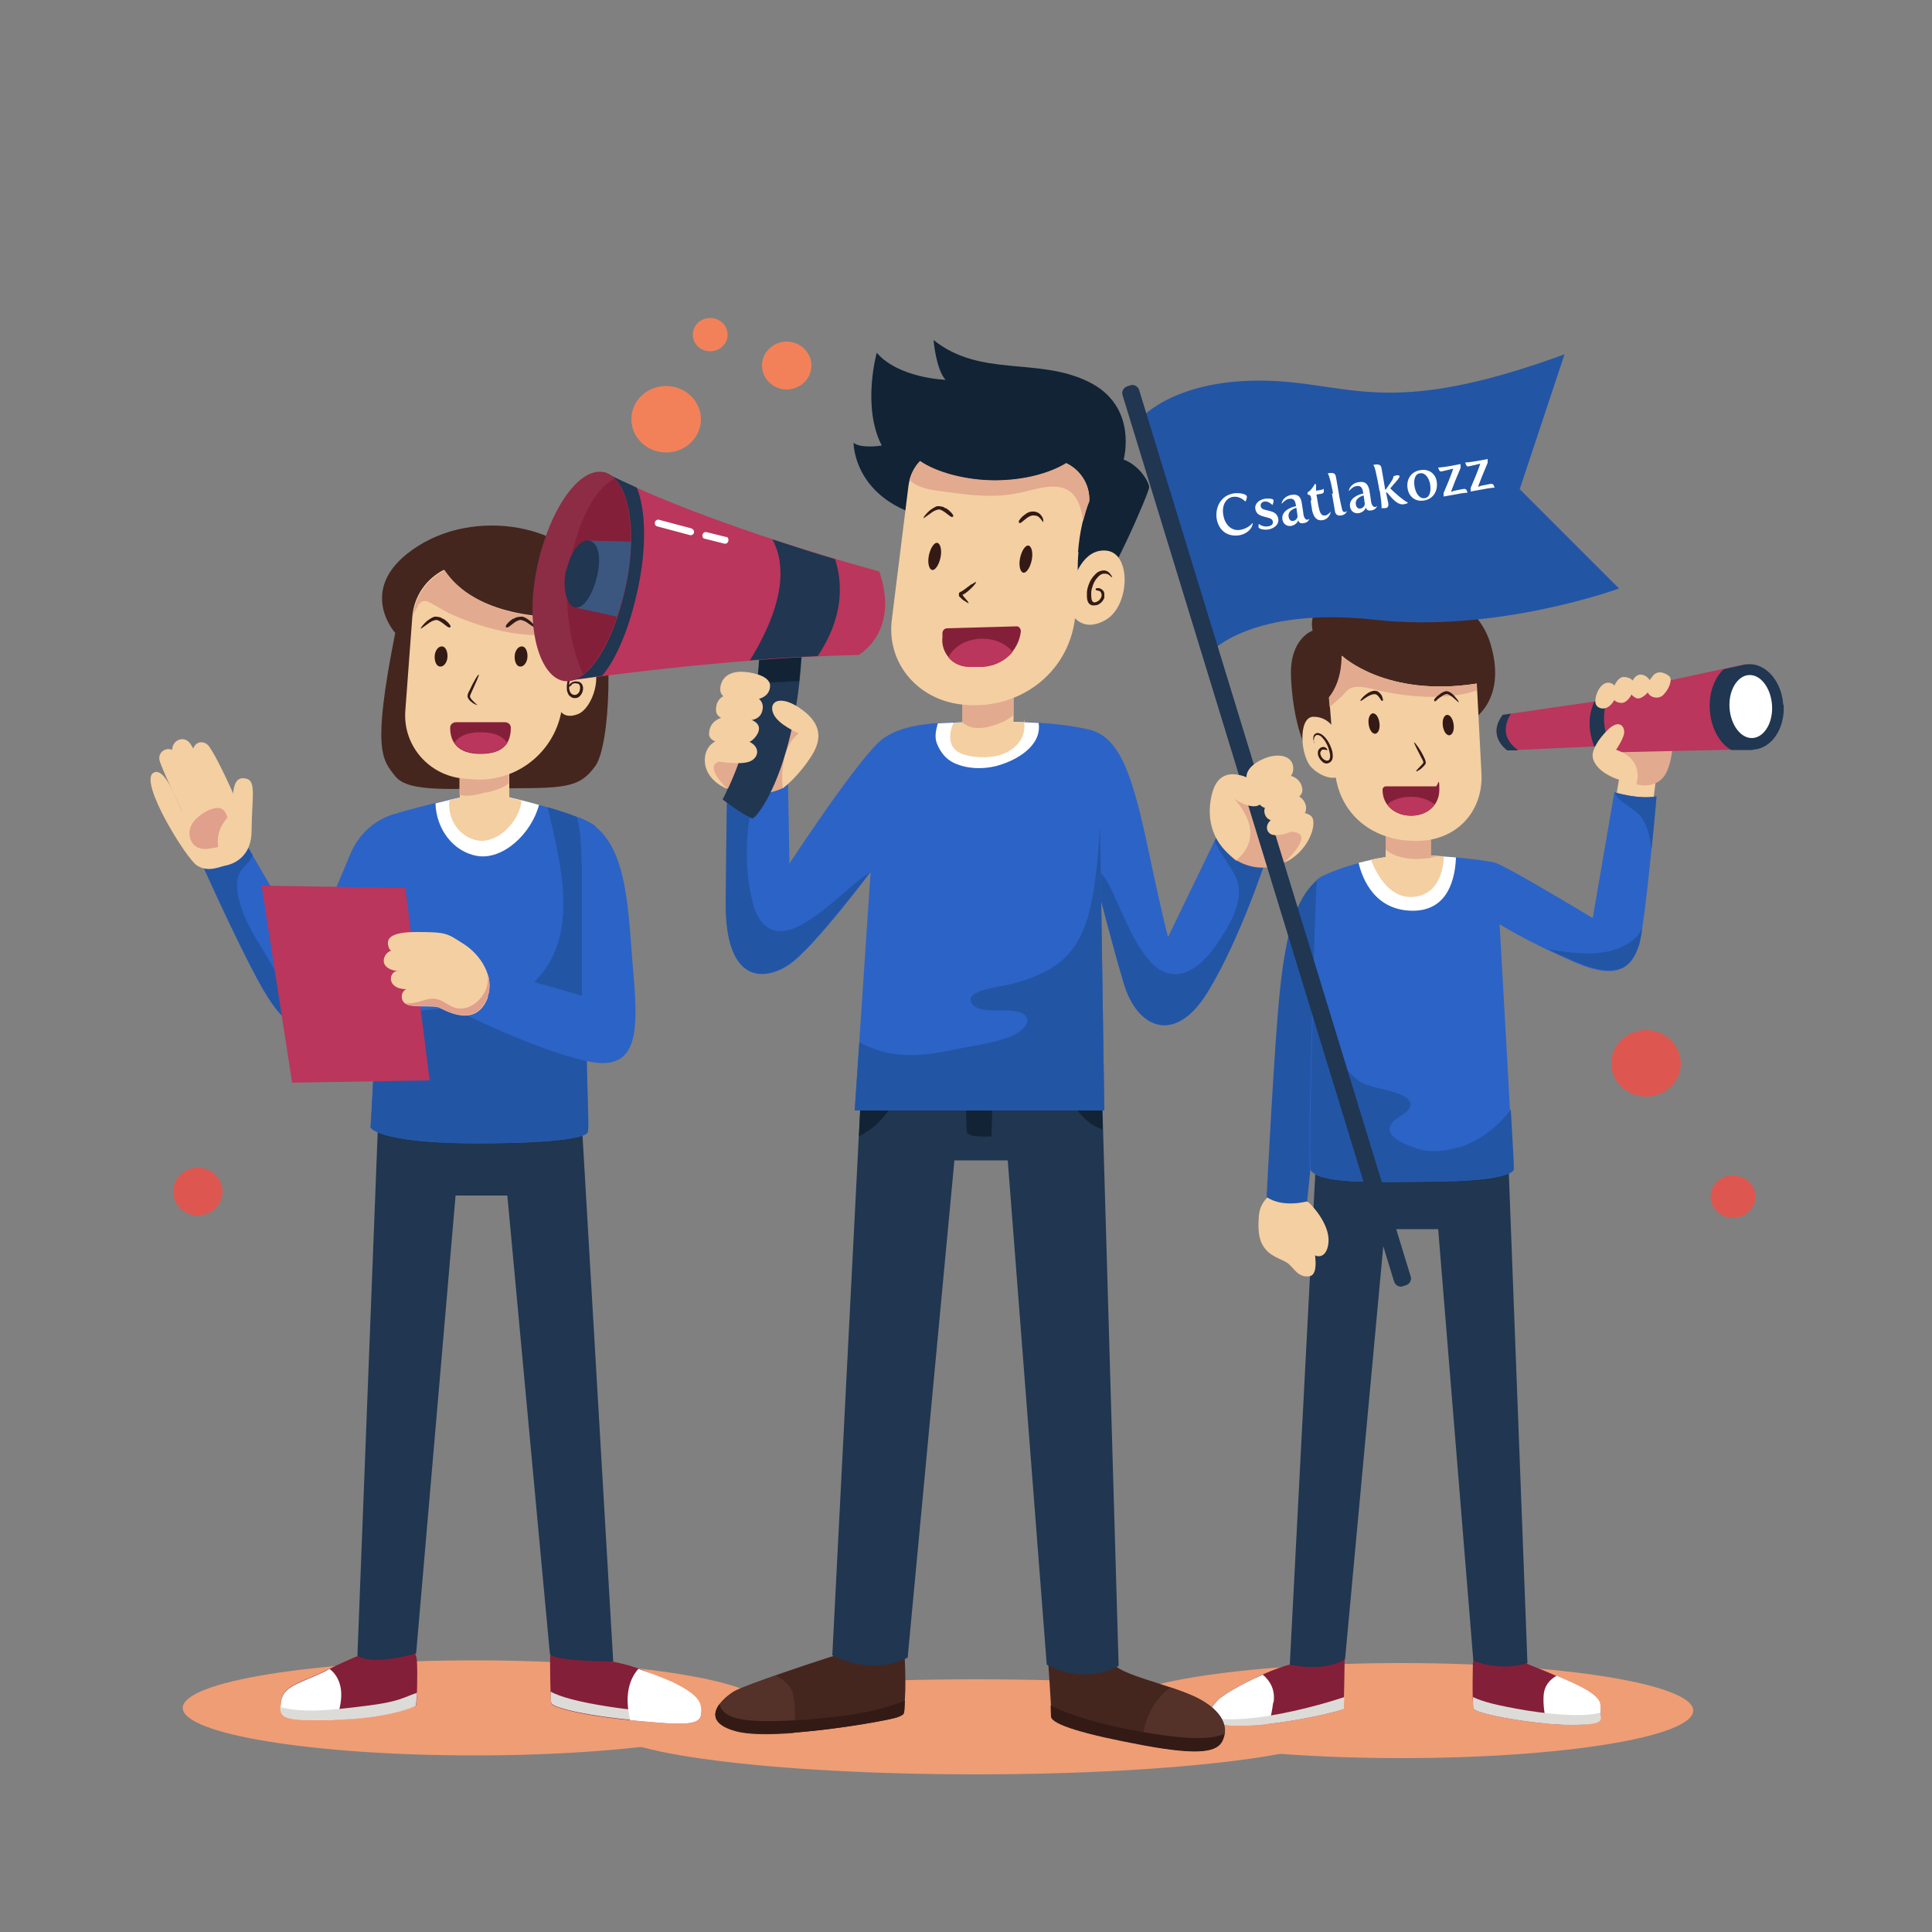 <?xml version="1.0" encoding="UTF-8"?>
<svg xmlns="http://www.w3.org/2000/svg" version="1.1" viewBox="0 0 500 500">
  <rect x="0" y="0" width="500" height="500" fill="#808080" stroke="none"/>
  <defs>
    <style>
      .cls-1 {
        fill: #8c2c45;
      }

      .cls-2 {
        fill: #2c63c6;
      }

      .cls-3 {
        fill: #e0a08c;
      }

      .cls-4 {
        fill: #112335;
      }

      .cls-5 {
        fill: #2355a5;
      }

      .cls-6 {
        fill: #203651;
      }

      .cls-7 {
        fill: #f4cfa2;
      }

      .cls-8 {
        fill: #543229;
      }

      .cls-9 {
        fill: #fff;
      }

      .cls-10 {
        fill: #dddbd7;
      }

      .cls-11 {
        fill: #dd5750;
      }

      .cls-12 {
        fill: #331a15;
      }

      .cls-13 {
        fill: #ef9d75;
      }

      .cls-14 {
        fill: #ba365c;
      }

      .cls-15 {
        fill: #e2aa8f;
      }

      .cls-16 {
        fill: #841f39;
      }

      .cls-17 {
        fill: #f2815a;
      }

      .cls-18 {
        fill: #3b577f;
      }

      .cls-19 {
        fill: #44261f;
      }
    </style>
  </defs>
  <!-- Generator: Adobe Illustrator 28.7.1, SVG Export Plug-In . SVG Version: 1.2.0 Build 142)  -->
  <g>
    <g id="Objects">
      <g>
        <g>
          <path class="cls-17" d="M163.4,108.5c0-4.8,4-8.6,9-8.6s9,3.9,9,8.6-4,8.6-9,8.6-9-3.9-9-8.6"/>
          <path class="cls-17" d="M179.3,86.6c0-2.4,2-4.3,4.5-4.3s4.5,1.9,4.5,4.3-2,4.3-4.5,4.3-4.5-1.9-4.5-4.3"/>
          <path class="cls-17" d="M197.2,94.6c0-3.4,2.9-6.2,6.4-6.2s6.4,2.8,6.4,6.2-2.9,6.2-6.4,6.2-6.4-2.8-6.4-6.2"/>
          <path class="cls-11" d="M44.8,308.4c0-3.4,2.9-6.2,6.4-6.2s6.4,2.8,6.4,6.2-2.9,6.2-6.4,6.2-6.4-2.8-6.4-6.2"/>
          <path class="cls-11" d="M417,275.2c0-4.8,4-8.6,9-8.6s9,3.9,9,8.6-4,8.6-9,8.6-9-3.9-9-8.6"/>
          <path class="cls-11" d="M442.7,309.7c0-3.1,2.6-5.5,5.8-5.5s5.8,2.5,5.8,5.5-2.6,5.5-5.8,5.5-5.8-2.5-5.8-5.5"/>
        </g>
        <g>
          <path class="cls-13" d="M198.3,442c0,6.8-33.8,12.3-75.5,12.3s-75.5-5.5-75.5-12.3,33.8-12.3,75.5-12.3,75.5,5.5,75.5,12.3Z"/>
          <path class="cls-13" d="M348.2,446.9c0,6.8-42.8,12.3-95.6,12.3s-95.6-5.5-95.6-12.3,42.8-12.3,95.6-12.3,95.6,5.5,95.6,12.3Z"/>
          <path class="cls-13" d="M438.2,442.7c0,6.8-33.8,12.3-75.5,12.3s-75.5-5.5-75.5-12.3,33.8-12.3,75.5-12.3,75.5,5.5,75.5,12.3Z"/>
        </g>
        <g>
          <g>
            <path class="cls-7" d="M418.1,207l1.1-6.5,9.6-.9-1.1,9s-8.1.4-9.7-1.7"/>
            <g>
              <path class="cls-16" d="M381.2,429.9s-.3,10.9.2,12.3c.5,1.4,16.2,4.2,25.2,4.2s7.6-2,7.6-4.9-6.9-5.8-12.4-8.2c-5.5-2.4-7.5-2.7-8.1-4-.6-1.3-10.4-4.9-12.4.7"/>
              <path class="cls-9" d="M402.8,433.7c-1.7,1-3.1,2.5-3.3,4.9-.2,2.5.2,5.1.8,7.4,2.2.2,4.4.3,6.3.3,8.9,0,7.6-2,7.6-4.9s-6-5.4-11.3-7.7"/>
              <path class="cls-10" d="M414.2,443.2c-2.7.9-9.4,1-18.9-.5-8.3-1.4-11.5-2.3-14.1-3.5,0,1.4,0,2.6.2,3,.5,1.4,16.2,4.2,25.2,4.2s7.7-1.2,7.6-3.1"/>
              <path class="cls-16" d="M347.2,428.2s.8.2.8,1.2-.2,12.2-.3,12.8c0,.5-16.9,4.6-27.8,4.4-10.9-.2-6.5-4.7-4.7-6.6,1.7-1.9,11.6-7.3,18.5-9.2,6.9-1.9,13.5-2.6,13.5-2.6"/>
              <path class="cls-9" d="M329.6,440.6c.5-3.4-1-5.7-2.8-7.2-5.3,2.3-10.4,5.3-11.6,6.6-1.7,1.9-6.2,6.4,4.7,6.6,2.6,0,5.5-.1,8.5-.5.4-1.4.8-3.2,1.1-5.5"/>
              <path class="cls-10" d="M325.2,444.5c-6.7.8-10.3.4-12.3-.2.3,1.2,2.1,2.2,7.1,2.3,10.9.2,27.7-3.9,27.8-4.4,0-.2,0-1.4.1-3-4.5,1.5-13.4,4.1-22.6,5.3"/>
              <path class="cls-6" d="M340.6,299.8l-6.8,131s8.8,2.1,14.3-1.4l10.3-111.3h13.8l9.1,111.7s6.8,2.9,14,.6l-5-131.5-49.6.8Z"/>
              <path class="cls-7" d="M332.8,310.3s5,.1,6,1c1,.9,5.5,5.8,5,10.4-.5,4.6-4,4-5,1.5-1-2.5-6.1-12.9-6.1-12.9"/>
              <path class="cls-7" d="M329,309.1s-2.9,1.7-3.2,5.5c-.3,3.8-.1,6.6,1.8,8.8,1.9,2.2,4.8,2.6,6,3.8,1.3,1.1,2.5,3.5,5.2,3.1,2.7-.3,1.4-6.3,1.1-8.6-.3-2.3.1-9.2-3.4-10.8-3.5-1.5-7.6-1.8-7.6-1.8"/>
              <path class="cls-5" d="M338.3,310.9s-6.2,1.8-10.5-1.1c0,0,2-40.2,3.5-54,1.5-13.8,3.8-23.1,9.6-28.1,5.8-5,6.5,8,6.5,16.1s-5.8,34-5.8,34l-3.3,33.1Z"/>
              <path class="cls-2" d="M364.2,221.3c5.7-.2,19.7,1.1,22.8,2,3,.9,25.2,14.3,25.2,14.3l5.6-32.6s6.1,2,10.9,1.1c0,0-3,34.2-4.6,38.6-1.5,4.4-4.1,9.7-16.4,4.4-12.3-5.3-19.6-9.9-19.6-9.9,0,0,3.5,62.1,3.5,63.3s-3.6,3.2-20.6,3.3c-17,.2-29.6.5-31.9-3-.9-2,1.4-73.8,1.7-75,.3-1.2,12.6-6.1,23.4-6.4"/>
              <path class="cls-5" d="M377.4,296.9c-3.8,1.2-8,1.5-11.7,0-1.7-.6-6.8-2.6-6-5.2.7-2.4,3.8-2.9,5-4.8,2.2-3.6-6.8-4.9-8.8-5.5-1.4-.4-3.1-.8-4.3-1.7-2-1.6-3.7-3.5-5-5.6-3-4.7-4.5-9.9-5.4-15.4-.4-2.4-.8-5-1.1-7.5-.7,21.5-1.4,50.4-.8,51.6,2.3,3.5,14.9,3.2,31.9,3,17-.2,20.6-2.1,20.6-3.3s-.3-6.7-.8-15.3c-3.5,4.6-8.4,8.2-13.5,9.8Z"/>
              <path class="cls-5" d="M424.8,211.5c1.7,2.5,2.3,5.4,2.6,8.4.8-7.5,1.3-13.8,1.3-13.8-4.5.8-9.9-.8-10.8-1,1.3,3,5,3.8,6.9,6.5Z"/>
              <path class="cls-5" d="M424.1,241.8c-4.5,5.2-12.1,5.4-18.5,4.6-1.6-.2-3.3-.5-5.1-.8,2.2,1,4.6,2.2,7.3,3.3,12.3,5.3,14.9,0,16.4-4.4.2-.7.5-2.1.8-4-.3.4-.6.8-.9,1.2Z"/>
              <path class="cls-9" d="M365.6,235.7c9.4,0,11-8.7,11.2-13.8-4.6-.4-9.6-.7-12.5-.6-4.3.1-8.8,1-12.7,2,1,4.3,4.3,12.4,14.1,12.4"/>
              <path class="cls-7" d="M370.3,221.5v-9.6h-11.7v9.9c-1.3.2-2.6.4-3.8.7,1.6,4.1,5,10.2,11.1,9.6,6.4-.6,7.6-6.9,7.8-10.5-1.1,0-2.3-.2-3.4-.2"/>
              <path class="cls-15" d="M372.1,221.6c-.6,0-1.2,0-1.8-.1v-9.6h-11.7v8c3.3,2.7,8.7,2.9,13.5,1.7Z"/>
            </g>
          </g>
          <g>
            <path class="cls-19" d="M373.9,189.6c9.7-2.2,15.8-10,11.8-23.1-4-13.1-19.9-17.1-29.6-15.8-9.7,1.3-17.9,5.2-16.4,12.5,0,0-5.9,2-5.6,11.6.3,9.6,3.2,27.2,14.3,26.1,6.5-.6,25.4-11.3,25.4-11.3"/>
            <path class="cls-7" d="M382.2,176.9c-23.5,3.7-34.9-7.2-34.9-7.2,0,5.2-1.6,8.7-3.3,10.8l1.4,18c.6,12.2,10.1,19.7,22.3,19.1,9.7-.5,16.2-7.9,15.7-17.5l-1.2-23.1Z"/>
            <path class="cls-15" d="M346.8,180.6c.9-.7,1.6-1.9,2.6-2.4,2.1-1.2,6.2.3,8.3.7,7.8,1.6,16.8,2.3,24.5-.2v-1.8c-23.6,3.7-35-7.2-35-7.2,0,5.2-1.6,8.7-3.3,10.8l.2,2.4c1-.7,1.9-1.6,2.7-2.3Z"/>
            <path class="cls-7" d="M345.4,188.7s-1.7-3.3-5.6-3.2c-3.9.2-3.3,10.3-.3,13.2,3,2.9,6.4,3,7,2.1"/>
            <path class="cls-12" d="M352.1,181.2c0,0,.4-.7,1.3-1.4.4-.3.9-.7,1.6-.9.3-.1.7-.2,1-.1.4,0,.7.2.9.4.5.4.7.8.8,1.1.1.3.2.5.2.7,0,.3,0,.4-.1.4-.1,0-.2,0-.4-.2,0-.1-.2-.3-.3-.5-.2-.2-.4-.6-.7-.8-.6-.6-1.9,0-2.7.5-.9.6-1.5,1.1-1.6,1"/>
            <path class="cls-12" d="M377.4,181.7c0,0-.7-.6-1.5-1.3-.4-.3-1-.7-1.4-.8-.4,0-1,.3-1.4.6-.9.6-1.3,1-1.5,1.2-.3.2-.3.1-.4,0,0,0-.1-.2,0-.4.2-.3.5-.7,1.5-1.4.2-.2.5-.3.8-.5.3-.1.7-.3,1.1-.2.8.2,1.3.7,1.7,1.1.8.9,1.3,1.6,1.2,1.7"/>
            <path class="cls-12" d="M366.5,199.5c0,0,.3-.4.9-1,.3-.3.6-.6.9-1,.2-.2-.1-.8-.4-1.3-1.1-2.2-2.1-4-1.9-4.1.1,0,1.4,1.5,2.5,3.8.1.3.3.6.4.9,0,.2,0,.3.1.5,0,.3-.1.4-.2.6-.4.5-.8.8-1.1,1.1-.7.5-1.2.7-1.2.6"/>
            <path class="cls-16" d="M371.7,203.5h-13c-.5,0-.9.4-.9.9,0,4.1,3.3,6.7,7.4,6.7h0c4.1,0,7.3-2.7,7.3-6.7s-.4-.9-.9-.9"/>
            <path class="cls-14" d="M365.2,211.1h0c2.6,0,4.8-1.1,6.1-2.9-1.6-1.3-3.8-2-6.2-2h0c-2.4,0-4.6.7-6.1,2,1.3,1.8,3.6,2.9,6.2,2.9"/>
            <path class="cls-12" d="M340.2,192.2s-.4-.5-.3-1.3c0-.2,0-.5.2-.7.1-.2.5-.5.8-.5.7,0,1.3.4,1.8.9,1,1,1.7,2.4,2.1,3.9.1.7.3,1.6-.2,2.4-.3.4-.7.6-1.2.7-.5,0-.9-.2-1.1-.4-.6-.5-.9-1-1.1-1.5-.2-.5-.2-1.1,0-1.6.5-.8,1.3-.9,1.7-.7.4.2.5.4.6.5,0,.1,0,.2,0,.2,0,.1-.2,0-.7-.1-.1,0-.3,0-.5,0-.2,0-.4.3-.5.5-.3.4,0,1.5.9,2.1.4.3,1,.4,1.3,0,.3-.4.3-1.2.1-1.9-.3-1.4-.9-2.7-1.8-3.7-.4-.5-.9-.8-1.4-.8-.4,0-.7.4-.8.8-.2.8,0,1.3,0,1.3"/>
            <path class="cls-12" d="M354.2,187.4c-.2-1.5.3-2.7,1.1-2.8.8,0,1.5,1,1.7,2.5.2,1.5-.3,2.7-1.1,2.8-.8,0-1.5-1-1.7-2.5"/>
            <path class="cls-12" d="M373.4,187.8c-.2-1.5.3-2.7,1.1-2.8.8,0,1.5,1,1.7,2.5.2,1.5-.3,2.7-1.1,2.8-.8,0-1.5-1-1.7-2.5"/>
          </g>
          <g>
            <path class="cls-15" d="M423.6,203s5.7,1.7,7.9-3.6c2.2-5.2,1.5-14,1.5-14h-18.3s2.8,11.5,4.6,13.7c1.7,2.2,4.4,3.9,4.4,3.9"/>
            <path class="cls-14" d="M388.9,185l28.9-4.2,1,12.1-28.7,1.3s-5.4-3.6-1.2-9.2"/>
            <path class="cls-6" d="M389.8,190c-.4-2.1.4-4,1.2-5.3l-2.1.3c-4.2,5.6,1.2,9.2,1.2,9.2h2.8c-1.4-1.1-2.7-2.4-3.1-4.2"/>
            <path class="cls-6" d="M417.8,180.8l-5.2.8c-1.2,2.6-2,6.5,0,11.6l6.2-.3-1-12.1Z"/>
            <path class="cls-14" d="M416.7,179.4l34.9-7.5,1.9,22-35.8.8s-5-7.1-1.1-15.3"/>
            <path class="cls-6" d="M461.5,182.4c-.4-6.1-4.5-10.8-9.1-10.5-.3,0-.5,0-.8.1h0s-5.5,1.2-5.5,1.2c-2.4,2.2-3.9,6.1-3.6,10.5.3,4.8,2.6,8.8,5.6,10.4h5.5c0-.1,0-.1,0-.1,0,0,.2,0,.2,0,4.7-.3,8.2-5.5,7.8-11.6"/>
            <path class="cls-9" d="M447.6,183.2c-.3-4.5,2-8.3,5-8.5,3-.2,5.7,3.3,6,7.8.3,4.5-2,8.3-5,8.5-3,.2-5.7-3.3-6-7.8"/>
            <path class="cls-7" d="M418.2,194.1s1.8-2.6,2.1-4.2-1-3.9-3.9-1.3c-2.9,2.7-4.5,5.7-4.2,7.4.3,1.7,2.3,5.4,11.3,6.9,0,0,2.3-6.4-5.4-8.9"/>
            <path class="cls-7" d="M418.3,179.8c.6-1.9-1.1-3.6-2.8-3-1.8.7-2.8,3.5-2.6,5.1.2,1.7,3.8,2.9,5.5-2.2"/>
            <path class="cls-7" d="M417.3,179.2c.3-2.1,1.6-4,2.9-4s2.8.7,2.8,2.1c0,1.4-1.6,4.9-3.6,4.6-1.9-.2-2.3-1.6-2.2-2.7"/>
            <path class="cls-7" d="M422,177.5c.4-1.7,1.6-3.4,3.3-2.8,1.7.6,2.1,2.2,2.1,3,0,.7-2.6,3.8-4.1,2.9-1.5-.8-1.6-1.7-1.3-3.1"/>
            <path class="cls-7" d="M427.3,175.6c1.4-2.7,3.9-1.3,4.7-.6.9.8,0,3.3-1.5,4.8-1.4,1.5-4.2.5-4.1-1.1,0-1,.5-2.5.8-3.2"/>
          </g>
        </g>
        <g>
          <g>
            <path class="cls-16" d="M105.7,426.8s2,.1,2.2,3,0,11-.2,11.5c-.3.5-8.3,3.5-21.3,3.7-13.1.2-14.2,0-13.7-4.5.5-4.4,4.8-4.8,11.7-8.2,6.9-3.4,11.6-5.1,11.6-5.1l9.6-.4Z"/>
            <path class="cls-9" d="M86.3,445c.2,0,.5,0,.7,0,2.7-7.3.8-11.1-1.7-13.1-.3.2-.6.3-.9.5-6.9,3.4-11.2,3.8-11.7,8.2s.6,4.7,13.7,4.5"/>
            <path class="cls-10" d="M107.9,438.1c-3.6,1.2-4.4,2.3-13.4,3.4-9.5,1.2-16,1.8-22,.3,0,3.2,2,3.5,13.8,3.3,13.1-.2,21-3.2,21.3-3.7.1-.2.2-1.5.3-3.2"/>
            <path class="cls-16" d="M143.1,425.2s-.6,1.9-.7,3c-.1,1.1,0,11.8.3,12.7s7.2,3,20.7,4.3c13.4,1.3,17.7,1.4,18-1.5.3-2.9-4.4-6.5-12.1-10.2-7.7-3.7-14-3.7-15.7-4.6-1.7-.9-10.4-3.7-10.4-3.7"/>
            <path class="cls-10" d="M157.7,441.7c-8.5-1.3-13-2.7-15.2-3.9,0,1.6.1,2.8.2,3,.3.9,7.2,3,20.7,4.3,13.4,1.3,17.7,1.4,18-1.5,0-.4,0-.8-.2-1.2-4.3.6-12,1.1-23.5-.7"/>
            <path class="cls-6" d="M150.3,286.1l8.4,143.9s-16.1,0-16.4-2.1l-11-118.5h-13.4l-10.2,118.5s-11,3.3-15.2.6l5.4-139.4,52.5-3Z"/>
            <path class="cls-2" d="M103.2,210.4s-8.7,1.2-12.7,11c-4,9.8-10.7,24.8-10.7,24.8l-16.5-28.4-11.4,4.9s8.8,19.9,15.2,31.6c6.4,11.7,10.9,14.3,19.1,9s16.7-29.9,16.7-29.9l.3-22.9Z"/>
            <path class="cls-5" d="M95.3,249.4c-2.4,2.1-4.5,4.5-7.1,6.4-5.1,3.8-11.1,4.1-15-1.4-1.9-2.7-3.4-5.7-5.1-8.5-1.9-3-3.8-6.1-5.1-9.5-1.2-3.1-2.4-7-1.1-10.2.5-1.3,1.8-2.2,2.6-3.3.4-.5.7-1,.9-1.5l-2.2-3.8-11.4,4.9s8.8,19.9,15.2,31.6c6.4,11.7,10.9,14.3,19.1,9,3.7-2.4,7.4-8.6,10.4-14.7-.4.3-.9.7-1.2,1Z"/>
            <path class="cls-2" d="M126.2,205.1s21.6,4.5,27.4,8.4-2.1,31.6-1.9,51.3.9,26.9.4,28.2-6.9,2.9-29.1,2.9-27.3-3.4-27.1-4.3,2-37.6,1.6-42.1-4.5-8.7-.4-18.6c2.5-5.6,3.8-9.6,3.8-9.6,0,0,1.5-3.5,2.3-11,0,0,18-5,23-5.3"/>
            <path class="cls-5" d="M153.6,213.5c-2.3-1.5-7-3.2-11.9-4.6,3.5,14.7,8.6,33.7-3.6,45.4-5.9,5.7-15.2,6.2-23,6.7-4.1.3-8.2.8-12.3.9-1.8,0-3.7,0-5.5-.1-.4,12.3-1.3,29.2-1.4,29.8-.2.9,4.9,4.3,27.1,4.3s28.7-1.6,29.1-2.9-.2-8.5-.4-28.2,7.7-47.4,1.9-51.3Z"/>
            <path class="cls-7" d="M58.3,224c4.3-1.3,5.3-3.2,6.2-6,.9-2.8-8.8-23.4-10.7-25.2s-5.2-.1-3.4,4.3c1.8,4.4-2.3,13.1-3.1,12.8-.8-.2-4.3-11.9-7.6-9.9-3.9,2.3,8.7,22.5,11.3,24,2.6,1.6,4.9.7,7.3,0"/>
            <path class="cls-3" d="M56.4,209.1c-.9,0-1.7.3-2.5.6-2.9,1.5-5.8,4-4.6,7.5.8,2.2,2.8,2.8,5,2.4,1.4-.2,3.7-.5,4.4-1.9,1.1-2,.8-8.7-2.3-8.6Z"/>
            <path class="cls-7" d="M55.6,206.4s-4.5-11.4-6.4-14c-1.9-2.6-6-.3-4.2,3.6,1.9,3.9,5.2,12.4,5.2,12.4"/>
            <path class="cls-7" d="M51.2,207.7s-4.3-11.6-6-13.2-4.5,0-3.9,2.3c.6,2.4,6,13.4,6,13.4"/>
            <path class="cls-7" d="M58.3,224s6.7-.8,6.8-8.8c.1-9.9,1.5-13.7-2.2-13.8-3.7,0-2.1,7.5-3.1,9-1,1.6-6.3,5.5-1.4,13.8"/>
            <path class="cls-9" d="M173.5,435.1c-1.4-.7-7-2.8-8.3-3.2-2,2.3-3.8,6.3-2.1,13.3.1,0,.2,0,.3,0,13.4,1.3,17.7,1.4,18-1.5s-.1-4.9-7.8-8.6"/>
          </g>
          <g>
            <path class="cls-2" d="M150.6,224v33.7c0,0-26.9-7.8-26.9-7.8l-5.5,11.6s20.3,10.3,34.1,13.2c13.8,2.9,12.8-9.3,11.4-25.5-1.3-16.2-1.6-34-14.5-37.8,0,0,1.3,2.5,1.3,12.5"/>
            <polygon class="cls-14" points="67.7 229.2 104.9 229.8 111.2 279.6 75.6 280.2 67.7 229.2"/>
            <path class="cls-7" d="M126.2,258c1.9-5.2-1.9-11-6.2-13.7-4.3-2.7-4.2-3.1-12.2-3.1s-7.7,2.4-7.2,4,3.9,1.8,4.5,4.6c.6,2.8,1.3,5.7-.1,6.3s-1.8,3.9,1.6,4.2c3.4.3,5.5,0,6.9.4,1.3.5,9.7,5.9,12.8-2.7"/>
            <path class="cls-3" d="M126.3,252.6c0,1.2-.1,2.5-.6,3.6-1.2,2.7-3.9,5-6.9,4.8-1.7-.1-3.1-1.3-4.5-2-2.4-1.1-3.8-.3-6.1.3-1.1.3-2.3.5-3.4.3.4.3,1,.5,1.7.6,3.4.3,5.5,0,6.9.4,1.3.5,9.7,5.9,12.8-2.7.6-1.8.6-3.6.2-5.4Z"/>
            <path class="cls-7" d="M111.5,246s-8.1-.2-10.1,0c-2,.3-4,4.5,1.3,5.3,5.3.8,9.1.6,9.1.6"/>
            <path class="cls-7" d="M112.4,251.3s-7.4-.2-9.6,0-2.8,4.5,2.1,4.7c4.9.2,7.7.2,7.7.2"/>
          </g>
          <g>
            <path class="cls-19" d="M102.2,163.7s-10.6-11.9,6-22.4,41.6-4.5,46.3,10.2c4.6,14.6,3.4,41.3-.4,46.7-3.9,5.4-7.2,5.8-21.9,5.8s-26.4,1.3-29.9-3.1-6-6.9,0-37.2"/>
            <path class="cls-9" d="M139.5,208.3c-6.8-1.9-13.3-3.2-13.3-3.2-2.5.1-8.4,1.5-13.5,2.8.2,6.7,4.6,12.5,10.7,13.6,6.7,1.2,14.1-5.7,16.1-13.2"/>
            <path class="cls-7" d="M131.8,206.4v-10.9l-12.8,2.1v8.8c-.9.2-1.8.4-2.7.6-.6,5,2.6,9.7,7.3,10.5,4.9.9,10.4-4.4,11.3-9.7,0-.2,0-.4,0-.6-1.2-.3-2.3-.6-3.3-.8"/>
            <path class="cls-15" d="M126,205.1c2-.5,4.1-1.1,5.7-2.4v-7.2l-12.8,2.1v8.1c2.2.6,4.9-.1,7-.7Z"/>
            <path class="cls-7" d="M115,147.4c-4.6,2.3-7.9,6.8-8.3,12.3l-1.8,24.2c-.7,9.1,6.2,16.9,15.2,17.6l2.3.2c12,.9,22.4-8.1,23.2-20.1l1.3-18.2c0-1.2,0-2.4-.2-3.6-20.3,0-28.6-7.4-31.9-12.4"/>
            <path class="cls-15" d="M108.1,156.7c.8-1,1.6-1.5,2.9-.9,2,1,3.8,2.3,5.9,3.2,9.4,4.2,20.1,6.7,30.3,4.7h0c0-1.4,0-2.6-.2-3.7-20.3,0-28.6-7.4-31.9-12.4-4.4,2.2-7.7,6.6-8.2,11.9.3-1,.7-1.9,1.3-2.6Z"/>
            <path class="cls-7" d="M144.8,183.6s1,2.7,4.8,1.2c3.7-1.5,6.7-10.2,3.1-14.6-2.5-3-6.7-1.1-7.2,1.7"/>
            <path class="cls-12" d="M151.8,173.2c0-.3-.2-.7-.6-.9-.4-.3-1.1-.4-1.7-.1-.6.3-1.2.8-1.6,1.5-.8,1.3-1.3,3-1.2,4.7,0,.4.2.9.4,1.3.2.4.7.7,1.1.9.4.1,1,.1,1.4-.1.4-.2.7-.6.9-.9.4-.7.5-1.5.3-2.1-.2-.7-.8-1.1-1.3-1.1-.9-.2-1.6.2-1.9.5-.1.2-.2.3-.3.4,0-1.2.5-2.3,1-3.3.3-.6.8-1.1,1.3-1.3.5-.3,1-.2,1.4,0,.4.2.6.5.6.7,0,.2.1.4.1.4,0,0,0-.1,0-.4M148,177.1c.3-.2.7-.4,1.4-.2.3,0,.6.2.7.7.1.4,0,1-.2,1.5-.3.5-.9.9-1.5.7-.6-.1-1-.8-1.1-1.5,0-.2,0-.4,0-.6.1,0,.2,0,.7-.5"/>
            <path class="cls-12" d="M123.6,182.5c0,0-.6-.1-1.3-.6-.4-.3-.8-.6-1.1-1.1,0-.1-.2-.3-.2-.6,0-.3,0-.4.1-.6.1-.3.2-.6.4-.9,1.1-2.4,2.2-4.2,2.4-4.1.2,0-.7,2-1.8,4.4-.1.3-.3.6-.4.9-.1.3-.1.3,0,.6.2.4.6.8.9,1.1.6.6,1,.9,1,1"/>
            <path class="cls-12" d="M112.5,169.7c.1-1.4,1-2.5,1.9-2.4.9,0,1.5,1.3,1.4,2.8-.1,1.4-1,2.5-1.9,2.4-.9,0-1.5-1.3-1.4-2.8"/>
            <path class="cls-12" d="M133.2,169.7c.1-1.4,1-2.5,1.9-2.4.9,0,1.5,1.3,1.4,2.8-.1,1.4-1,2.5-1.9,2.4-.9,0-1.5-1.3-1.4-2.8"/>
            <path class="cls-16" d="M130.7,186.9h-12.6c-.9,0-1.6.6-1.6,1.4,0,3.8,2,6.8,7.8,6.8h.1c6.1,0,7.8-3,7.8-6.8h0c0-.8-.7-1.4-1.6-1.4"/>
            <path class="cls-14" d="M124.5,189.5h-.1c-3.6,0-5.7,1.1-6.8,2.7,1.1,1.7,3.3,2.8,6.8,2.8h.1c3.6,0,5.7-1.1,6.8-2.7-1.1-1.7-3.3-2.8-6.8-2.8"/>
            <path class="cls-12" d="M114.7,160.2c-.3-.2-.6-.4-1-.5-.2,0-.4,0-.6-.1-.2,0-.5,0-.7,0-.8.3-1.5.8-2,1.2-1,.9-1.6,1.8-1.5,1.9.1,0,.9-.6,1.9-1.3.5-.4,1.2-.8,1.8-.9.5-.2,1.1.2,1.6.5,1,.7,1.5,1.2,1.8,1.3.3.2.4.1.5,0,.1,0,.2-.2,0-.5-.2-.3-.6-.9-1.8-1.7"/>
            <path class="cls-12" d="M132.8,160.2c.3-.2.7-.4,1.1-.5.2,0,.4,0,.7-.1.3,0,.5,0,.7,0,.9.3,1.5.8,2,1.2,1,.9,1.6,1.8,1.5,1.9-.1,0-.9-.6-2-1.3-.5-.4-1.2-.8-1.8-.9-.5-.2-1.2.2-1.7.5-1,.7-1.5,1.2-1.8,1.3-.3.2-.4.1-.5,0-.1,0-.2-.2,0-.5.2-.3.6-.9,1.8-1.7"/>
          </g>
        </g>
        <g>
          <g>
            <path class="cls-19" d="M234.1,428.2s.4,6.8.1,11.2.3,4.1-1.9,5-32.4,6.3-42.1,3.5c-9.7-2.8-2.9-8.6-.2-10.2s23.1-8.4,26.6-9.4,17.5-.1,17.5-.1"/>
            <path class="cls-8" d="M205.2,438.3c-.5-1.9-2.3-3.5-4.4-4.7-5.1,1.8-9.7,3.5-10.8,4.2-2.7,1.6-9.5,7.4.2,10.2,3.3,1,9.1,1,15.3.5.3-3.5.4-7.6-.3-10.1"/>
            <path class="cls-12" d="M211.8,444.8c-18,1.4-24.5.6-25.6-3.8-1.7,2.3-2.1,5.2,4,6.9,9.7,2.8,39.9-2.6,42.1-3.5,2.1-.8,1.6-.7,1.9-4.3-3.5,1.5-10.3,3.7-22.3,4.6"/>
            <path class="cls-19" d="M271.2,429.1s.9,12.9.9,15,8.8,4.7,24,7.5c15.1,2.8,19,1.5,20.3-1.1s1.1-6.8-5.6-10.6c-6.7-3.8-22.4-6.6-22.6-9.7s-16.9-1-16.9-1"/>
            <path class="cls-8" d="M296,451.6c15.1,2.8,19,1.5,20.3-1.1s1.1-6.8-5.6-10.6c-2-1.1-4.8-2.2-7.8-3.2-3.2,2.4-7,6.9-7.3,14.9.1,0,.3,0,.4,0"/>
            <path class="cls-12" d="M316.3,450.5c.3-.5.4-1.1.5-1.8-2.9,1.4-9.1,1.9-24.6-1.1-10.5-2.1-16.7-4.4-20.3-6.2,0,1.3.1,2.3.1,2.8,0,2.1,8.8,4.7,24,7.5,15.1,2.8,19,1.5,20.3-1.1"/>
            <path class="cls-6" d="M222.8,283.4l-7.4,145s9.6,5.5,19.5.6l12.1-128.7h13.8c0-.1,10.1,130.5,10.1,130.5,0,0,9.5,5.6,18.6.3l-4.3-148.1-62.4.4Z"/>
            <path class="cls-4" d="M232,283.3h-9.2c0,0-.5,10.8-.5,10.8,6.1-3.2,8.7-7.9,9.7-10.8"/>
            <path class="cls-4" d="M285.4,292.3l-.3-9.4h-9.1c1.6,3.1,4.7,8,9.4,9.4"/>
            <path class="cls-4" d="M250,279.3s-.1,12.4.3,13.8,6.3,1,6.3,1l.4-15.2-7.1.4Z"/>
          </g>
          <g>
            <path class="cls-2" d="M255.9,186.7c6.8-.1,17.7.2,25.9,2.1s11.4,12.3,15.4,31.2c4,18.9,5.1,22.5,5.1,22.5l13.3-27.5,12.3,6.6s-6.9,21.4-15.4,35.2-18.2,9.2-21.6-2.1c-3.4-11.3-8.4-31.1-8.4-31.1h-55.6s-16.1,21.7-22.7,26.1c-6.6,4.4-16.6,4.7-16.3-16.3.2-21,.4-31.8.4-31.8l15.6-1.9.4,23.8s18.5-28.3,24.3-32.4,14.4-4.2,27.3-4.4"/>
            <path class="cls-5" d="M225,225.8c-4.7,3.3-8.8,7.5-13.5,10.9-3.2,2.3-8.7,6-12.7,3.4-2.1-1.3-3.3-3.8-3.9-6.1-1.3-4.9-1.8-10.3-1.6-15.3.2-4.2.5-9.5,3.4-12.8,1.7-1.9,4.9-3.9,6.8-6.3l-15.3,1.9s-.2,10.7-.4,31.8c-.2,21,9.7,20.7,16.3,16.3,5.4-3.6,17.2-18.8,21.3-24.2-.2.1-.3.2-.5.3Z"/>
            <path class="cls-5" d="M315.7,215.1l-1.3,2.6c1.5,3.8,5.2,7.5,6,11,1.1,4.5-1.6,9.6-3.9,13.2-2.1,3.4-4.7,7.1-8.3,9.1-4.2,2.4-8.2.8-11.1-2.8-3.6-4.4-5.7-9.8-8.1-14.9-.8-1.8-3.3-8.4-6.2-8.5,1.2,4.5,5.2,20.3,8.1,29.9,3.4,11.3,13.1,15.9,21.6,2.1s15.4-35.2,15.4-35.2l-12.3-6.6Z"/>
            <path class="cls-9" d="M242.5,192.5c.9,2.2,2.3,4,4.5,5,3.3,1.5,7.2,1.6,10.6.8,5.5-1.4,12.1-5.3,11.2-11.2-4.7-.3-9.3-.4-12.9-.3-5,0-9.4.2-13.2.4-.5,1.8-.9,3.6-.2,5.3Z"/>
            <path class="cls-7" d="M255.4,195.9c5.3,0,9.7-3.5,9.7-7.7s0-.9-.2-1.3c-3.3-.1-6.5-.2-9-.1-3.3,0-6.3.1-9.1.2-.6,1.3-.9,2.5-.9,3.7,0,4.3,4.1,5.3,9.5,5.3"/>
            <path class="cls-7" d="M249.1,188.3v-9.7h13.2v9.6s-5.4,3.2-13.2.1"/>
            <path class="cls-15" d="M251.4,188.2c1.7.4,3.5.2,5.1-.3,1.9-.5,4.3-1.4,5.8-2.9v-6.5h-13.2v8.5c.7.5,1.5,1,2.3,1.2Z"/>
            <polygon class="cls-2" points="226.7 204.9 221.2 287.3 285.8 287.3 284.5 201 226.7 204.9"/>
            <path class="cls-5" d="M282.7,232.3c-1.3,7.4-4.1,14.6-11,18.5-3.5,2-7.4,3.3-11.4,4.2-1.6.3-9.3,1.3-9.1,3.7.3,3.3,6.3,2.7,8.4,2.8,1.7,0,5.1,0,6.1,1.8,1.1,2.2-2.8,4.4-4.2,5-4.5,1.7-9.6,2.3-14.3,3.3-6,1.3-12.6,2.2-18.6.6-2.2-.6-4.2-1.4-6.2-2.4l-1.2,17.6h64.6l-1.1-73.5c-.4,6.2-.9,12.4-2,18.5Z"/>
          </g>
          <g>
            <path class="cls-4" d="M290.8,118.9s3.9-13.9-9.3-20.2c-13.1-6.3-27.8-1-39.9-10.7,0,0,.6,7.5,3.1,10.3,0,0-12.1-.4-17.8-7,0,0-3.9,14,1.3,24,0,0-5.2.9-7.3-.7,0,0-.1,16.4,22.4,20,22.5,3.6,32.4,30.6,38.4,23,6-7.6,15.7-30.2,15.7-31.5s-2.5-5.7-6.7-7.2"/>
            <path class="cls-7" d="M279,142.8c.4-5,1.4-9.5,2.9-13.1.2-4.2-2.2-8-5.9-9.8-4.4,2.7-11.1,4.5-18.5,4.5s-15-2-19.4-5c-1.6,1.7-2.7,3.9-3,6.4l-4.3,34.6c-1.4,11.2,6.7,20.6,17.9,21.9,14.5,1.8,27.7-7.7,29.5-22.2l1-7.9c-.3-2.9-.4-6-.1-9.3"/>
            <path class="cls-15" d="M276,119.8c-4.4,2.7-11.1,4.5-18.5,4.5s-15-2-19.4-5c-1.3,1.3-2.2,3-2.7,4.8,1.8,2.4,7,2.9,9.5,3.2,6.2.9,12.5,1.6,18.7.3,3.6-.7,8.7-2.7,12.3-1,3,1.4,4,5,4.4,8.3.5-1.9,1-3.7,1.6-5.2.2-4.2-2.2-8-5.9-9.8Z"/>
            <path class="cls-7" d="M277.9,150.1s2.2-8.2,8.4-7.6c6.6.6,6.1,14.3-.1,17.9s-8.8-1.5-8.8-1.5"/>
            <path class="cls-12" d="M287.5,148.8c-.1-.2-.3-.5-.7-.8-.4-.3-1-.5-1.7-.3-.7.1-1.3.5-1.8,1.1-.5.5-1,1.2-1.3,1.9-.3.7-.6,1.5-.7,2.4,0,.8-.1,1.7.2,2.5.1.4.5.9,1,1,.5.2,1,0,1.4,0,.8-.3,1.3-.8,1.6-1.3.2-.3.3-.5.3-.8,0-.3,0-.6,0-.8,0-.5-.3-.9-.6-1.1-.3-.3-.6-.3-.8-.4-.5,0-.7,0-.8.2-.1,0-.1.2,0,.2,0,.2.2.2.8.3.3.1.6.3.7,1,0,.3,0,.6-.3,1-.2.4-.6.7-1.1.9-.5.2-.9.1-1.1-.4-.2-.5-.2-1.3-.2-2,0-.7.3-1.5.5-2.1.3-.7.6-1.3,1.1-1.8.4-.5.9-.9,1.4-1,.5-.1,1,0,1.3.1.3.2.6.4.8.6.2.2.3.3.3.2,0,0,0-.1-.1-.4"/>
            <path class="cls-12" d="M244.8,131.6c-.3-.2-.6-.4-1-.5-.2,0-.4,0-.6-.1-.2,0-.5,0-.7,0-.8.3-1.5.8-2,1.2-1,.9-1.6,1.8-1.5,1.9.1,0,.9-.6,1.9-1.3.5-.4,1.2-.8,1.8-.9.5-.2,1.1.2,1.6.5,1,.7,1.5,1.2,1.8,1.3.3.2.4.1.5,0,.1,0,.2-.2,0-.5-.2-.3-.6-.9-1.8-1.7"/>
            <path class="cls-12" d="M269.2,133.1c-.5-.5-1.3-.8-2.1-.7-.8,0-1.4.4-1.9.8-1,.7-1.3,1.3-1.5,1.6-.1.3,0,.4,0,.5.1,0,.2.1.5,0,.3-.2.7-.6,1.5-1.2.4-.3.9-.6,1.5-.7.5,0,1.1,0,1.5.3.8.6,1.2,1.5,1.3,1.4,0,0,0-.3,0-.6-.1-.4-.3-.9-.8-1.4"/>
            <path class="cls-12" d="M251.4,151.2c-.6.4-1.4,1.1-2.3,1.7-.1,0-.2.1-.3.2-.2,0-.5.2-.6.4-.1.2,0,.5,0,.7,0,.2.2.3.3.4.4.4.7.7,1.1.9.6.4,1.1.7,1.1.6,0,0-.2-.5-.7-1-.2-.3-.6-.6-.8-1,0,0-.1-.2-.1-.2,0,0,0,0,0,0,0,0,0,0,0,0,.2,0,.3-.2.5-.2,1-.7,1.7-1.4,2.3-2,.5-.6.8-1,.7-1.1,0,0-.5.2-1.1.6"/>
            <path class="cls-16" d="M263,162.1l-17.9.5c-.6,0-1.1.5-1.2,1.1v1.1c-.5,4.2,2.8,7.8,7,7.7h3.4c5.1-.2,9.3-4,9.9-9.1,0-.7-.5-1.4-1.2-1.3"/>
            <path class="cls-14" d="M262,168.6c-1.8-2.1-4.8-3.4-8.1-3.3-3.8.1-7,2-8.5,4.8,1.3,1.6,3.3,2.5,5.5,2.5h3.4c3.1-.2,5.9-1.6,7.8-3.9"/>
            <path class="cls-12" d="M240.4,143.7c.4-1.9,1.4-3.4,2.2-3.2.8.2,1.2,1.9.8,3.8-.4,1.9-1.4,3.4-2.2,3.2-.8-.2-1.2-1.9-.8-3.8"/>
            <path class="cls-12" d="M264,144.4c.4-1.9,1.4-3.4,2.2-3.2.8.2,1.2,1.9.8,3.8-.4,1.9-1.4,3.4-2.2,3.2-.8-.2-1.2-1.9-.8-3.8"/>
          </g>
          <g>
            <path class="cls-15" d="M320.1,222.7s5.7,3.8,12.1.5c6.3-3.3,6.8-8.4,6.8-9.6s-8.5-8.7-14.8-8.7c-6.3,0-9.7.4-9.9,5.7-.1,5.2,1.9,9.3,5.7,12.2"/>
            <g>
              <path class="cls-5" d="M294.6,108.9s8.1-10.4,31.3-10.4,32,10.4,79-6.8l-11.6,34.9,25.7,25.7s-31.6,11.6-63.1,8.1-42.3,8.1-42.3,8.1l-19-59.6Z"/>
              <path class="cls-6" d="M365.1,330.4l-70.3-229.5c-.3-.9-1.3-1.5-2.2-1.2l-.9.3c-.9.3-1.5,1.3-1.2,2.2l70.3,229.5c.3.9,1.3,1.5,2.2,1.2l.9-.3c.9-.3,1.5-1.3,1.2-2.2"/>
            </g>
            <path class="cls-7" d="M330.5,202.5c-4.4,2.1-6.5,2.4-7.6,0s.7-4.7,4.3-6.2,7.4-.8,7.5,2.5c.1,3.4-4.3,3.7-4.3,3.7"/>
            <path class="cls-7" d="M329.6,201.2c4-1.5,6.6,0,7.3,2.3.7,2.3-1,3-3.6,4.5-2.5,1.5-6.8,2.2-7.8-.7-1-2.8-.5-4.4,4-6.1"/>
            <path class="cls-7" d="M331.1,206.2c3.9-1.7,6.6.2,6.9,2.6.2,2.4-1.6,2.7-4,3.5-2.4.8-5.7.5-6.5-1.2s-.1-3.3,3.6-4.9"/>
            <path class="cls-7" d="M320.1,222.7c-6.3-4.3-7.9-10.4-6.6-16.6s5.1-6.1,7.8-5.4c2.6.7,6.7,3.4,5.4,6.6-1.3,3.3-7.3-.3-7.7-1,0,0,9.6,9,1,16.3"/>
            <path class="cls-7" d="M334.2,215.2s-2.5,1.2-4.6.9c-2.1-.3-2.7-3.3.6-4.6s7.8-1.9,9.3-.1c1.4,1.8-.7,9-7.2,11.9,0,0,8.6-7.8,2-8"/>
          </g>
          <g>
            <path class="cls-15" d="M202.7,203.9s-6.1,3.4-14.4.2-4.6-12.1-1.7-13.4c2.9-1.3,4.6-11,7.9-9.6,3.4,1.4,13.7,3.7,14.6,7.2s-6.4,15.4-6.4,15.4"/>
            <path class="cls-6" d="M196.7,167.6s.1,20.7-9.7,39.3c0,0,4.7,3.6,7.6,4.9.9.6,11.5-12.4,13-44.4l-10.9.2Z"/>
            <path class="cls-4" d="M198.8,176.6c2.7,0,5.4-.3,8-.3.3-2.8.5-5.8.7-9l-10.9.2s0,3.6-.7,9c1,0,1.9,0,2.8,0Z"/>
            <path class="cls-14" d="M227.6,147.9s-43-11.4-71.4-25.7l-9.2,54s40.5-6,75.2-6.7c0,0,10.7-5.8,5.4-21.5"/>
            <path class="cls-6" d="M193.9,170.9c5.8-.5,11.8-.9,17.7-1.1,7-10.4,6.4-19.3,4.5-25.1-4.5-1.3-10.1-3.1-16.2-5.1,5.6,10.4-1.3,24-5.9,31.4"/>
            <path class="cls-6" d="M156.1,122.4l-9.1,53.7s3.3-.5,8.8-1.2c3.8-4.4,7.2-12.7,9.3-22.6,2.3-10.7,2-20.5-.3-26.1-2.9-1.3-5.7-2.6-8.4-4,0,0-.2,0-.3.2"/>
            <path class="cls-1" d="M139,146.7c3.2-14.9,10.9-25.9,17.3-24.5,6.3,1.4,8.9,14.5,5.7,29.5-3.2,14.9-9.9,25.8-16.3,24.5-6.3-1.4-9.9-14.5-6.7-29.4"/>
            <path class="cls-16" d="M150,136.8c-2.5,6.6-3.5,14-3.1,21,.4,5.8,1.7,11.5,4,16.7,4.5-3.5,8.6-12.2,10.9-22.9,2.6-12.3,1.4-23.4-2.7-27.7-4.6,2.2-7.6,8.5-9.2,12.9Z"/>
            <path class="cls-18" d="M148.8,157.2l10.9,2.4c.8-2.5,1.6-5.2,2.2-8,.9-4,1.3-7.9,1.4-11.4l-10.9-.3-3.5,17.4Z"/>
            <path class="cls-6" d="M146.6,147.6c1-4.8,3.7-8.2,5.9-7.7s3.2,4,2.1,8.8c-1,4.8-3.5,9-5.8,8.5-2.2-.5-3.3-4.8-2.3-9.7"/>
            <g>
              <path class="cls-9" d="M179.1,136.8l-8.6-2.3c-.4-.1-.9.2-1,.6-.1.5,0,.9.5,1.1,0,0,0,0,0,0l8.6,2.3c.4.1.9-.2,1-.6.1-.5-.1-.9-.6-1.1"/>
              <path class="cls-9" d="M188,139l-5.2-1.3c-.4-.1-.9.2-1,.7-.1.5.1.9.5,1,0,0,0,0,0,0l5.2,1.3c.4.1.9-.2,1-.7.1-.5-.1-1-.6-1.1"/>
            </g>
            <path class="cls-7" d="M206.8,189.8s-5.5-2.2-6.7-5.2c-1.2-3.1,1.7-4.5,6-1.9,5.1,3.1,7.6,7.1,4,12.8-3.6,5.7-7.5,8.5-7.5,8.5,0,0-1.4-9.9,4.1-14.2"/>
            <path class="cls-7" d="M192.8,173.9c-4.1-.4-6.3,1.6-6.4,4.4-.1,2.8,3.6,3,6.6,3s6.2-.7,6.3-3.8c0-3.1-6.4-3.6-6.4-3.6"/>
            <path class="cls-7" d="M191.3,179.4c-3.7,0-6,1.1-6,4.3s5.3,2.8,7.5,2.8,4.3-.5,4.6-3.2-3-4-6-4"/>
            <path class="cls-7" d="M189.8,185.4c-3.4-.2-6.3,1.3-6.3,4.6s9.5,2.9,11,1.7c1.6-1.2,5.1-5.7-4.8-6.3"/>
            <path class="cls-7" d="M186.1,197.1s5.7,1,8.1-.1,2.8-4.4-1.8-5.6c-4.6-1.2-9.9-.1-10,5.3,0,5.4,5.9,7.5,5.9,7.5,0,0-6.3-5.8-2.2-7.1"/>
          </g>
        </g>
      </g>
      <g>
        <path class="cls-9" d="M319.1,127.7c1.3-.2,3.4,0,3.6.8,0,.3-.1.9-.4,1.3h0c-1-1-2.2-1.4-3.3-1.2-1.6.3-2.9,2-2.4,4.8.4,2.2,2,4.2,4.5,3.7,1.1-.2,2.3-.8,3.1-1.8h0c0,1.4-1.4,2.8-3.3,3.2-3.5.6-5.5-1.5-6-4.1-.5-2.9.9-6.1,4.3-6.7Z"/>
        <path class="cls-9" d="M325.8,135.6h0s1,.9,2.5.6c1-.2,1.2-.7,1.1-1.3-.3-1.5-4.1-.6-4.5-3.1-.3-1.4.9-2.4,2.3-2.7.6-.1,2.3-.2,2.4.4,0,.3-.1.8-.3,1.2h0s-1-1.1-2.1-.9c-.7.1-1.1.7-.9,1.3.3,1.5,4,.4,4.5,3.1.3,1.5-1,2.5-2.4,2.8-1,.2-2.6,0-2.7-.6,0-.2,0-.6.1-.9Z"/>
        <path class="cls-9" d="M335.4,130.9h0c-.2-1.4-.6-2-1.8-1.8-.7.1-1.4.7-1.9,1.3h0c0-1,1.1-2.1,2.4-2.3,2.1-.4,2.6.8,2.8,2.1.1.8.3,1.8.4,2.6v.2c.1.6.4,1.6,1.1,1.5.3,0,.5-.3.5-.3h0s-.2,1-1.5,1.2c-.6.1-1.3,0-1.4-.8h0c-.2.7-.9,1.3-1.8,1.5-1.2.2-2.1-.5-2.3-1.6-.4-2.1,1.9-3.2,3.5-3.5ZM334.7,134.8c.5,0,1.2-.7,1.1-1.3-.1-.6-.2-1.4-.3-2.1-.6.2-2.3.8-2,2.4.2.9.7,1.1,1.2,1Z"/>
        <path class="cls-9" d="M339.4,129.4c-.2-1.3-.3-1.3-1-1.4v-.6c.5-.1,1.7-1.6,1.8-2.1h.4c0,0,0,1.7,0,1.7l1.2-.2c.6-.1.8-.3.8-.3,0,0,0,.3,0,.4.1.6-.2.8-.7.9-.2,0-1.2.2-1.2.2,0,0,.3,1.7.5,2.9.3,1.5.6,2.7,1.8,2.5.7-.1,1.4-1,1.4-1h0s-.2,1.8-2,2.2c-1.7.3-2.4-.8-2.8-2.4-.2-1-.3-2.1-.4-2.6Z"/>
        <path class="cls-9" d="M345,127.7c-.3-1.4-.5-2.7-.8-3.6-.3-1.3-.6-1.6-.6-1.6h0c1-.2,1.9-.2,2.1.7.3,1.5.5,3,.8,4.6.2,1.3.5,2.6.8,3.9.1.5.3.9.8.8.3,0,.5-.3.5-.3h0s-.2,1-1.5,1.2c-.6.1-1.4,0-1.6-1-.2-1.2-.5-3-.8-4.7Z"/>
        <path class="cls-9" d="M352.8,127.6h0c-.2-1.4-.6-2-1.8-1.8-.7.1-1.4.7-1.9,1.3h0c0-1,1.1-2.1,2.4-2.3,2.1-.4,2.6.8,2.9,2.1.1.8.3,1.8.4,2.6v.2c.1.6.4,1.6,1.1,1.5.3,0,.5-.3.5-.3h0s-.2,1-1.5,1.2c-.6.1-1.3,0-1.4-.8h0c-.2.7-.9,1.3-1.8,1.5-1.2.2-2.1-.5-2.3-1.6-.4-2.1,1.9-3.2,3.5-3.5ZM352.1,131.6c.5,0,1.2-.7,1.1-1.3-.1-.6-.2-1.4-.3-2.1-.6.2-2.3.8-2,2.4.2.9.7,1.1,1.2,1Z"/>
        <path class="cls-9" d="M357,127c-.3-1.9-.7-3.8-1-5.1-.3-1.3-.6-1.6-.6-1.6h0c1-.2,1.9-.2,2.1.7.3,1.5.5,3,.8,4.6l.2,1.2h0s.2-.2.2-.2c1.6-2.3,1.9-2.7,1.9-3.3,0,0,.4-.2.8-.3.5,0,.7,0,.8.2.1.5-1.3,1.8-2.4,3.2h0c.9.9,3.2,3,4.6,3.7h0c0,0-.3.3-1.1.4-2.1.4-4.1-3.1-4.5-3.1h-.1c.2,1.1.4,1.9.6,2.9.1.8-.2,1.1-.7,1.2-.3,0-.7,0-1.1,0,.2-.2-.2-3-.4-4.4Z"/>
        <path class="cls-9" d="M367.4,121.7c2.5-.5,4.1,1,4.4,2.8.4,2.2-.6,4.5-3.1,5-2.5.5-4.1-1.1-4.4-3-.4-2.1.6-4.3,3.1-4.8ZM368.8,128.9c1.3-.2,1.6-2,1.3-3.7-.3-1.5-1.3-3-2.7-2.7-1.3.2-1.6,1.9-1.3,3.5.3,1.7,1.3,3.2,2.7,2.9Z"/>
        <path class="cls-9" d="M373.6,128.2c0-.2,0-.4,0-.6.5-1.1,2.1-5,2.5-6.3h0c-.8.2-2.1.5-3,.7-.6.1-.7-.4-.9-1,0,0,.8,0,3.1-.4l2.7-.5v.2c0,.2,0,.5,0,.8-1,2.3-2,4.8-2.5,6.2h0c.6-.3,1.9-.5,2.9-.7,1-.2,1.1,0,1.4.9,0,0-.9,0-3.4.5l-2.8.5s0-.1,0-.3Z"/>
        <path class="cls-9" d="M380.6,126.9c0-.2,0-.4,0-.6.5-1.1,2.1-5,2.5-6.3h0c-.8.2-2.1.5-3,.7-.6.1-.7-.4-.9-1,0,0,.8,0,3.1-.4l2.7-.5v.2c0,.2,0,.5,0,.8-1,2.3-2,4.8-2.5,6.2h0c.6-.3,1.9-.5,2.9-.7,1-.2,1.1,0,1.4.9,0,0-.9,0-3.4.5l-2.8.5s0-.1,0-.3Z"/>
      </g>
    </g>
  </g>
</svg>